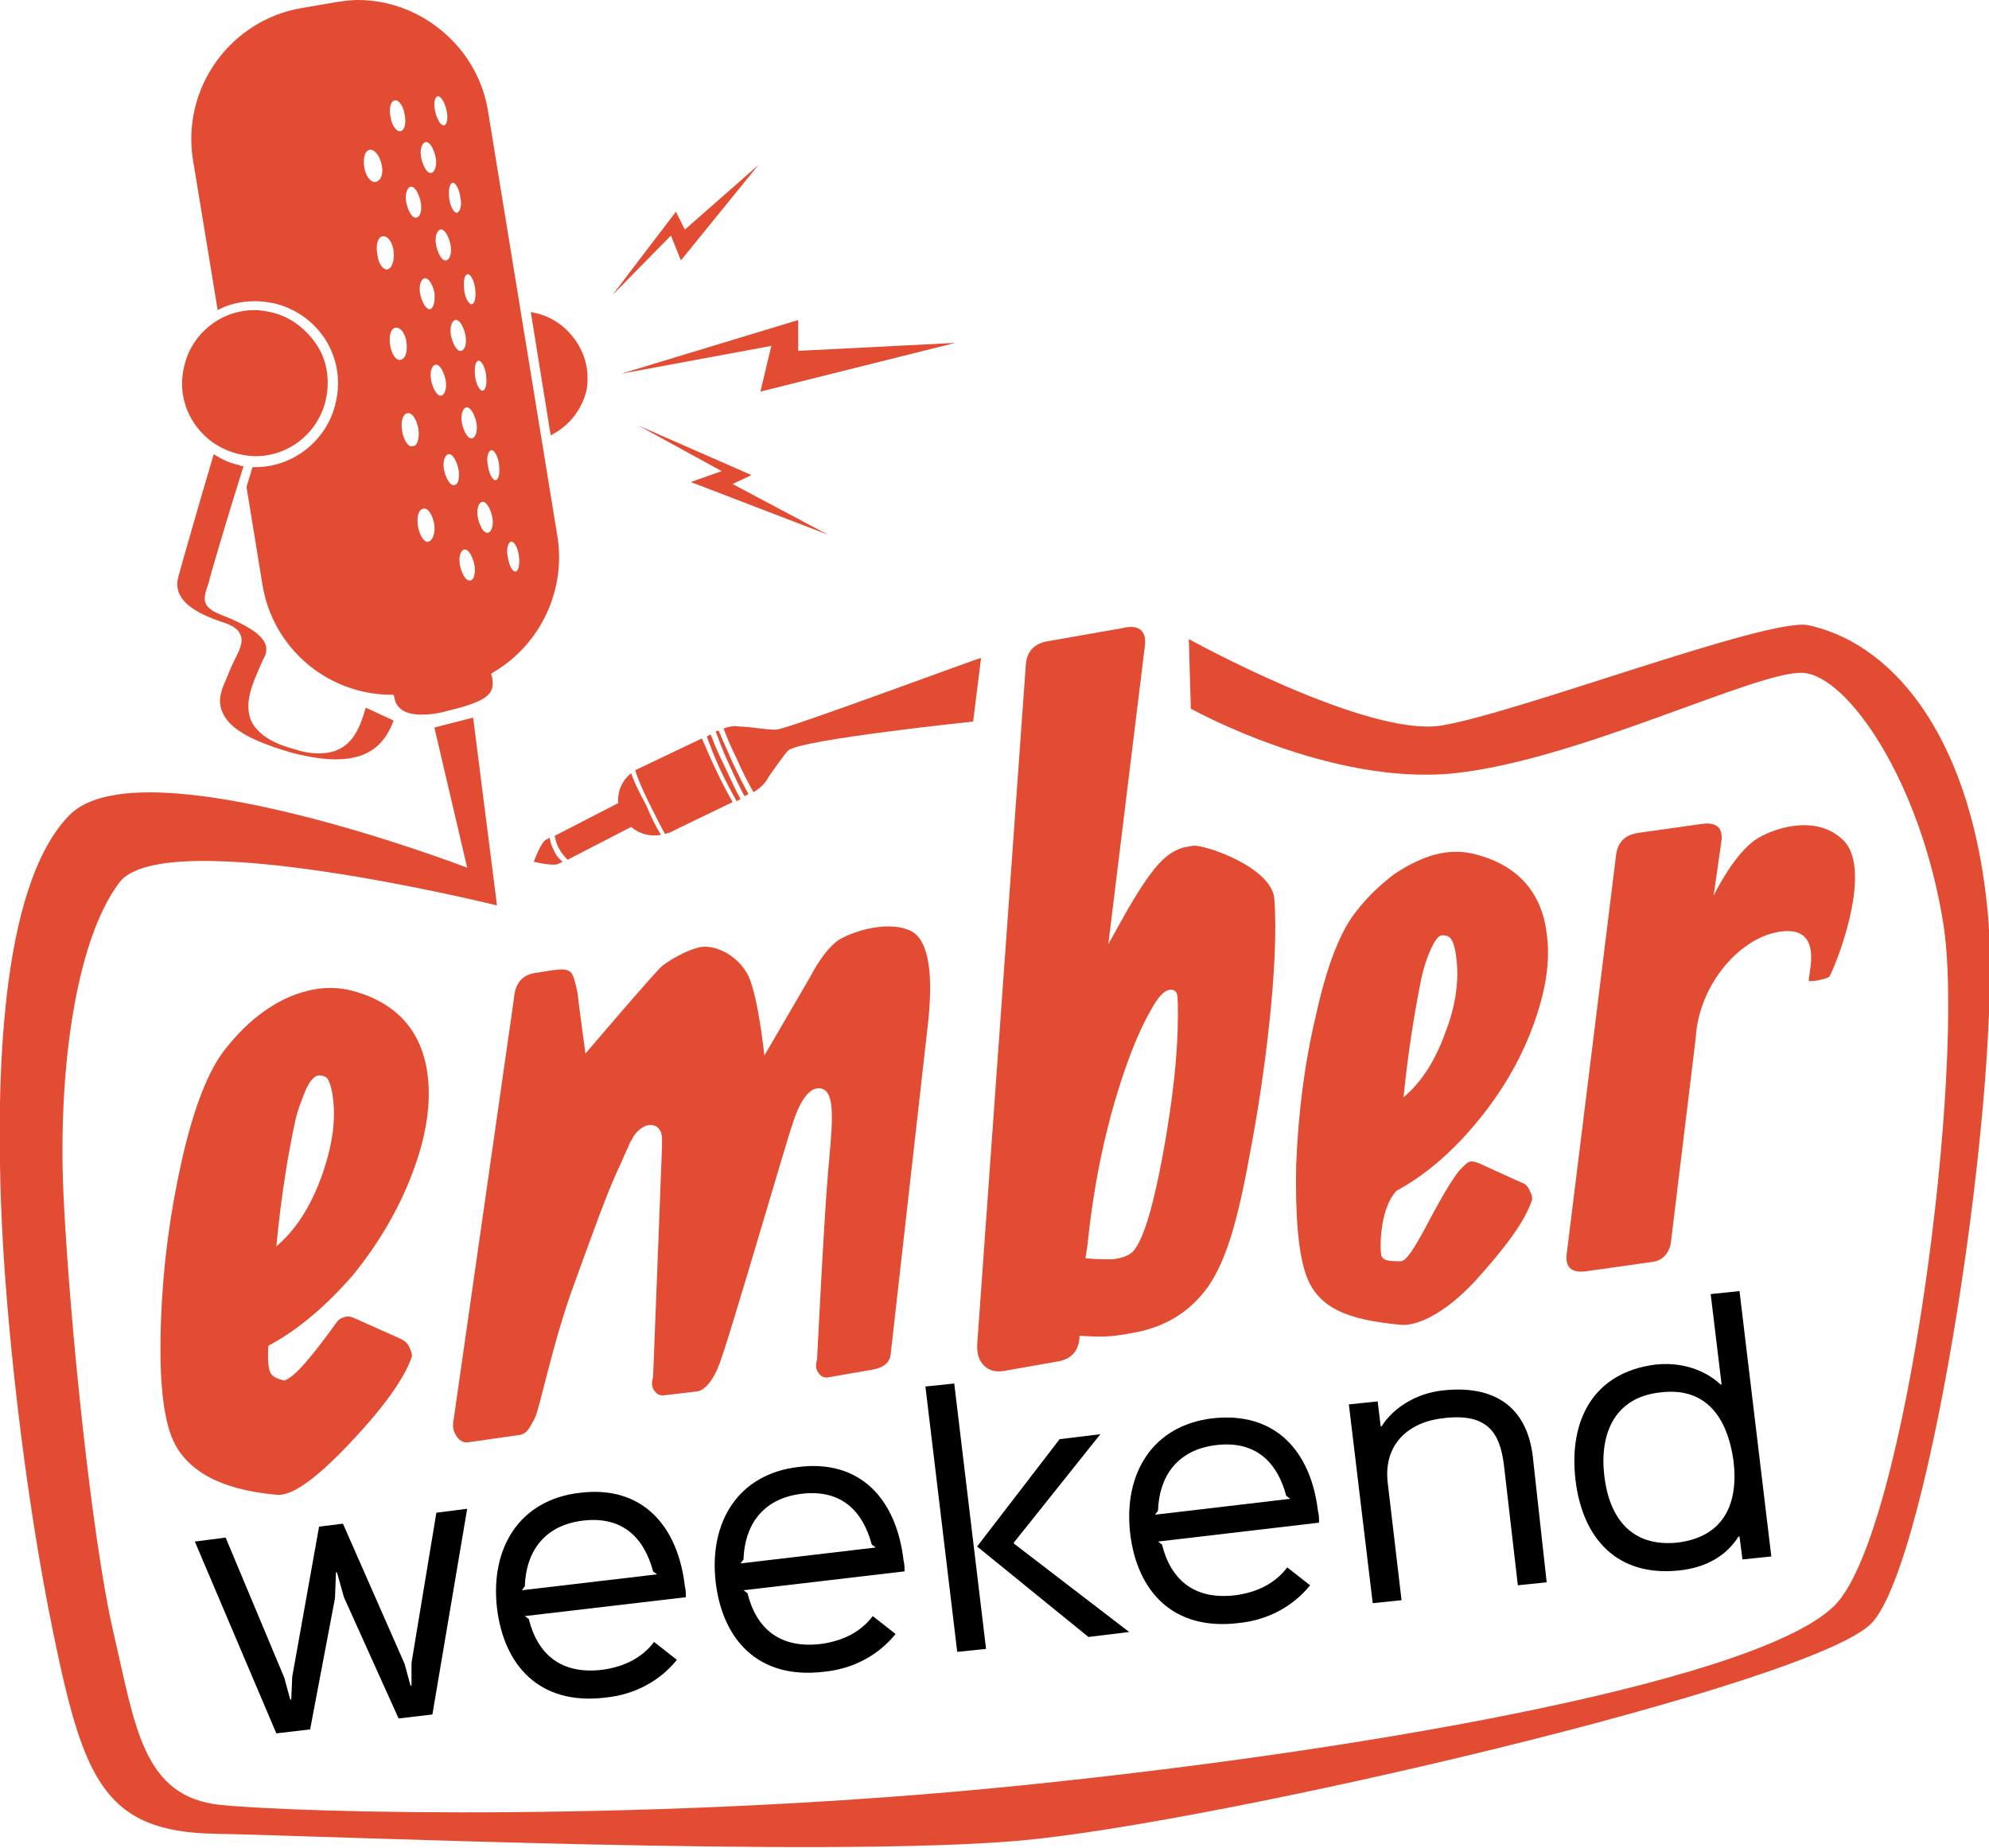 <?xml version="1.0" encoding="utf-8"?>
<!-- Generator: Adobe Illustrator 20.0.0, SVG Export Plug-In . SVG Version: 6.00 Build 0)  -->
<svg version="1.1" id="Layer_1" xmlns="http://www.w3.org/2000/svg" xmlns:xlink="http://www.w3.org/1999/xlink" x="0px" y="0px"
	 viewBox="0 0 200.1 185.9" style="enable-background:new 0 0 200.1 185.9;" xml:space="preserve">
<style type="text/css">
	.st0{fill:#E24C32;}
	.st1{fill:none;stroke:#FFFFFF;stroke-width:0.5;stroke-miterlimit:10;}
	.st2{fill:#FFFFFF;}
</style>
<g>
	<path d="M47,151.8l-3.5,20.7l-3.4,0.4l-5.5-12.2l-0.7-2.5l-0.1,0l-0.1,2.6L31.2,174l-3.4,0.4l-8.2-19.3l3.1-0.4l5.9,14.1l0.6,2.2
		l0.1,0l0.1-2.3l2.7-15.1l2.4-0.3l6.2,14.1l0.6,2.2l0.1,0l0-2.3l2.5-15.1L47,151.8z"/>
	<path d="M69,160.7l-16.2,1.9l0.4,0.3c0.9,3.6,3.3,5.6,7.4,5.1c2.2-0.3,4-1.2,5.2-2.8l2.3,1.8c-1.7,2.1-4.2,3.5-7.2,3.8
		c-6.6,0.8-10.2-3.2-10.9-9c-0.7-6.1,2.3-10.9,8.3-11.6c6.3-0.8,9.9,3.3,10.6,9.4C69,160,69,160.3,69,160.7z M66.1,158.4l-0.4-0.3
		c-0.9-3.4-3.1-5.6-7.1-5.1c-4,0.5-5.7,3.3-5.8,6.6l-0.3,0.4L66.1,158.4z"/>
	<path d="M91,158.1L74.8,160l0.4,0.3c0.9,3.6,3.3,5.6,7.4,5.1c2.2-0.3,4-1.2,5.2-2.8l2.3,1.8c-1.7,2.1-4.2,3.5-7.2,3.8
		c-6.6,0.8-10.2-3.2-10.9-9c-0.7-6.1,2.3-10.9,8.3-11.6c6.3-0.8,9.9,3.3,10.6,9.4C91,157.4,91,157.7,91,158.1z M88.1,155.7l-0.4-0.3
		c-0.9-3.4-3.1-5.6-7.1-5.1c-4,0.5-5.7,3.3-5.8,6.6l-0.3,0.4L88.1,155.7z"/>
	<path d="M99.2,165.9l-2.9,0.3l-3.2-26.7l2.9-0.3L99.2,165.9z M113.6,164.2l-4.1,0.5l-11.2-9.1l8.3-10.8l4.1-0.5l-8.7,10.9l0,0.1
		L113.6,164.2z"/>
	<path d="M132.7,153.2l-16.2,1.9l0.4,0.3c0.9,3.6,3.3,5.6,7.4,5.1c2.2-0.3,4-1.2,5.2-2.8l2.3,1.8c-1.7,2.1-4.2,3.5-7.2,3.8
		c-6.6,0.8-10.2-3.2-10.9-9c-0.7-6.1,2.3-10.9,8.3-11.6c6.3-0.7,9.9,3.3,10.6,9.4C132.7,152.4,132.7,152.7,132.7,153.2z
		 M129.8,150.8l-0.4-0.3c-0.9-3.4-3.1-5.6-7.1-5.1c-4,0.5-5.7,3.3-5.8,6.6l-0.3,0.4L129.8,150.8z"/>
	<path d="M155.6,159.2l-2.9,0.3l-1.4-12.1c-0.4-3.2-1.6-5.3-6.2-4.7c-3.4,0.4-5.9,2.6-5.5,6.4L141,161l-2.9,0.3l-2.4-20l2.9-0.3
		l0.3,2.5l0.1,0c1.2-1.9,3.5-3.3,6.1-3.6c5.3-0.6,8.5,1.7,9.1,6.6L155.6,159.2z"/>
	<path d="M178.2,156.6l-2.9,0.3l-0.3-2.3l-0.1,0c-1.2,1.9-3.2,3.1-5.9,3.4c-6.3,0.7-9.8-3.2-10.5-9.1c-0.7-6,1.8-10.8,8-11.6
		c2.6-0.3,5,0.5,6.6,2l0.1,0l-1.1-9.1l2.9-0.3L178.2,156.6z M167,140.1c-4.6,0.5-6.1,4.2-5.6,8.4s2.7,7.2,7.4,6.7
		c4.7-0.6,6.1-4,5.6-8.2C173.8,142.7,171.7,139.5,167,140.1z"/>
</g>
<polygon class="st0" points="62.5,37.6 80.3,32.2 80.3,35.3 96.1,34.5 76.5,39.4 77.6,34.8 "/>
<polygon class="st0" points="64.2,42.8 75.6,47.8 73.7,48.7 83.3,53.8 69.5,48.5 72.6,47.4 "/>
<polygon class="st0" points="61.6,29.7 68,21.3 68.9,23.1 76.3,16.6 68.5,26.2 67.5,23.7 "/>
<path class="st0" d="M119.6,64.3c0,0,17.9,9.9,25.4,8.7s32.9-10.9,36.9-10.1c9.2,2,16.6,12.2,18.1,29.2s-5.8,65-11.7,71.2
	c-5.9,6.2-66.3,20.2-85.8,21.9s-69.8-0.5-80.9-0.7s-13.2-5.5-16.2-20S0.5,132.3,0.1,121S-0.2,89.3,7,82s40,5.3,40,5.3l-3.3-14.1
	l3.9-1L50,91.1c0,0-33.5-8.3-38-2.3s-6.2,19.4-5.6,31.7s2.8,34.1,5,43.7c2.2,9.4,2.9,16.6,10.8,17.4s43.8,1.8,80.9-2
	c37.1-3.8,74.3-10.8,81.5-18.1s13.2-54.3,10.9-68.6s-9.6-24.9-14.1-25.2c-4.5-0.3-22.6,8.8-35.1,10.1s-26.5-6.5-26.5-6.5L119.6,64.3
	z"/>
<g>
	<path class="st0" d="M58,34.4c-1-1.5-2.4-2.5-4.1-2.9c-0.2,0-0.3-0.1-0.5-0.1l2,12.4c1.8-0.9,3.1-2.5,3.6-4.5
		C59.3,37.6,59,35.9,58,34.4z"/>
	<path class="st0" d="M32.1,75.8c-0.7,0-1.5-0.1-2.4-0.4c-2.3-0.6-3.7-1.5-4.4-2.8c-0.8-1.8,0.1-3.8,0.8-5.4
		c0.2-0.5,0.4-0.9,0.6-1.3c0.3-1,0.1-2.2-4.1-3.9c-2.2-0.8-2.2-1.5-1.8-2.8c0.1-0.2,0.1-0.4,0.2-0.6c0.2-0.9,1.9-6.6,3.5-11.7
		c-0.1,0-0.3,0-0.4-0.1c-1-0.2-1.8-0.6-2.6-1.1c-1.6,5.4-3.4,11.7-3.6,12.5c-0.4,1.8,1,3.2,4.2,4.3c1.3,0.4,1.9,0.8,2.1,1.4
		c0.3,0.7-0.1,1.5-0.6,2.5c-0.3,0.6-0.6,1.3-1,2.3C22,70,22,71,22.5,71.9c0.8,1.6,3.2,2.8,7.1,3.9c1.6,0.4,3,0.6,4.2,0.6
		c3.6,0,5-1.8,5.8-3.9l-2.8-1.3C36.2,73.2,35.4,75.8,32.1,75.8z"/>
	<path class="st0" d="M24.1,45.7c0.5,0.1,1,0.2,1.6,0.2c3.4,0,6.4-2.4,7.1-5.8c0.4-1.9,0.1-3.9-1-5.5c-1.1-1.6-2.7-2.8-4.6-3.2
		c-0.5-0.1-1-0.2-1.6-0.2c-3.4,0-6.4,2.4-7.1,5.8C17.6,40.9,20.1,44.8,24.1,45.7z"/>
	<path class="st0" d="M49.1,11.2C48.1,4.8,42.4,0,36,0c-0.7,0-1.4,0.1-2.1,0.2l-3.5,0.6c-7.2,1.2-12.1,8-11,15.2l2.5,15.2
		c1.1-0.6,2.4-0.9,3.8-0.9c0.6,0,1.2,0.1,1.8,0.2c2.2,0.5,4,1.8,5.2,3.6c1.2,1.9,1.6,4.1,1.1,6.3c-0.8,3.8-4.2,6.6-8.1,6.6
		c-0.1,0-0.2,0-0.3,0c-0.2,0.7-0.4,1.3-0.6,2l1.6,9.8c1,6.3,6.4,11,12.8,11.1l0.4,0l0.1,0.4c0.2,1,1.1,1.6,2.7,1.6
		c0.8,0,1.7-0.1,2.7-0.4c4.2-1,4.7-1.8,4.4-3.4l-0.1-0.3l0.3-0.2c4.7-2.8,7.2-8.2,6.4-13.5L49.1,11.2z M48.1,36.3
		c0.3-0.1,0.7,0.6,0.8,1.4s0,1.5-0.3,1.6c-0.3,0.1-0.7-0.6-0.8-1.4S47.8,36.4,48.1,36.3z M47,27.6c0.3-0.1,0.7,0.6,0.8,1.4
		s0,1.5-0.3,1.6c-0.3,0.1-0.7-0.6-0.8-1.4C46.6,28.4,46.7,27.7,47,27.6z M45.8,32.2c0.4-0.1,0.8,0.6,1,1.4c0.2,0.9,0,1.6-0.4,1.7
		c-0.4,0.1-0.8-0.6-1-1.4S45.4,32.3,45.8,32.2z M44.9,26.2c-0.4,0.1-0.8-0.6-1-1.4s0-1.6,0.4-1.7s0.8,0.6,1,1.4
		C45.5,25.3,45.3,26.1,44.9,26.2z M45.5,18.4c0.3-0.1,0.7,0.6,0.8,1.4c0.2,0.8,0,1.5-0.3,1.6c-0.3,0.1-0.7-0.6-0.8-1.4
		S45.2,18.5,45.5,18.4z M44,9.7c0.3-0.1,0.7,0.5,0.9,1.3s0.1,1.5-0.2,1.6c-0.3,0.1-0.7-0.5-0.9-1.3S43.7,9.8,44,9.7z M42.8,14.3
		c0.4-0.1,0.8,0.6,1,1.4s0,1.6-0.4,1.7c-0.4,0.1-0.8-0.6-1-1.4C42.2,15.2,42.4,14.4,42.8,14.3z M43.3,31.1c-0.4,0.1-0.8-0.6-1-1.4
		s0-1.6,0.4-1.7s0.8,0.6,1,1.4C43.8,30.3,43.6,31,43.3,31.1z M41.3,18.8c0.4-0.1,0.8,0.6,1,1.4c0.2,0.9,0,1.6-0.4,1.7
		c-0.4,0.1-0.8-0.6-1-1.4S40.9,18.9,41.3,18.8z M39.7,10.1c0.4-0.1,0.9,0.6,1,1.4c0.2,0.9,0,1.6-0.4,1.7s-0.9-0.6-1-1.4
		C39.1,10.9,39.3,10.2,39.7,10.1z M36.7,17.1c-0.2-0.9-0.1-1.8,0.4-2c0.5-0.2,1.1,0.5,1.3,1.5c0.2,0.9-0.1,1.6-0.6,1.7
		C37.4,18.4,36.9,17.9,36.7,17.1z M39,27.1c-0.4,0.1-0.9-0.5-1-1.3c-0.2-0.9-0.1-1.8,0.4-2c0.5-0.2,1.1,0.5,1.2,1.5
		C39.7,26.3,39.4,27,39,27.1z M39.3,35c-0.2-0.9-0.1-1.8,0.4-2c0.5-0.2,1.1,0.5,1.2,1.5c0.1,0.9-0.1,1.6-0.6,1.7
		C39.9,36.3,39.5,35.8,39.3,35z M41.5,44.9c-0.4,0.1-0.8-0.5-1-1.3c-0.2-0.9-0.1-1.8,0.4-2c0.5-0.2,1,0.5,1.2,1.6
		C42.2,44.1,42,44.9,41.5,44.9z M43.1,54.5c-0.4,0.1-0.8-0.5-1-1.3c-0.2-0.9-0.1-1.8,0.4-2c0.5-0.2,1,0.5,1.2,1.6
		C43.8,53.7,43.5,54.4,43.1,54.5z M44.4,39.8c-0.4,0.1-0.8-0.6-1-1.4c-0.2-0.9,0-1.6,0.4-1.7c0.4-0.1,0.8,0.6,1,1.4
		S44.8,39.7,44.4,39.8z M45.7,48.8c-0.4,0.1-0.8-0.6-1-1.4s0-1.6,0.4-1.7c0.4-0.1,0.8,0.6,1,1.4C46.3,48,46.1,48.8,45.7,48.8z
		 M47.3,58.4c-0.4,0.1-0.8-0.6-1-1.4c-0.2-0.9,0-1.6,0.4-1.7s0.8,0.6,1,1.4S47.7,58.4,47.3,58.4z M47.5,44.1c-0.4,0.1-0.8-0.6-1-1.4
		s0-1.6,0.4-1.7s0.8,0.6,1,1.4C48.1,43.2,47.9,44,47.5,44.1z M49.1,53.6c-0.4,0.1-0.8-0.6-1-1.4s0-1.6,0.4-1.7s0.8,0.6,1,1.4
		C49.7,52.7,49.5,53.5,49.1,53.6z M49.9,48.3c-0.3,0.1-0.7-0.6-0.8-1.4c-0.2-0.8,0-1.5,0.3-1.6c0.3-0.1,0.7,0.6,0.8,1.4
		S50.2,48.2,49.9,48.3z M51.9,57.5c-0.3,0.1-0.7-0.6-0.8-1.4c-0.2-0.8,0-1.5,0.3-1.6c0.3-0.1,0.7,0.6,0.8,1.4
		C52.3,56.7,52.2,57.4,51.9,57.5z"/>
</g>
<g>
	<path class="st0" d="M72.3,73.5L72,73.6c0.3,0.8,0.7,1.9,1.3,3.2c0.6,1.3,1.1,2.4,1.6,3.3l0.4-0.2c-0.5-0.9-1.1-2.1-1.7-3.4
		C73.1,75.3,72.6,74.3,72.3,73.5z"/>
	<path class="st0" d="M71.5,73.9l-0.4,0.2c0.3,0.8,0.7,1.9,1.3,3.2c0.6,1.3,1.2,2.4,1.7,3.3l0.4-0.2c-0.5-0.9-1-2-1.6-3.3
		C72.2,75.7,71.8,74.7,71.5,73.9z"/>
	<path class="st0" d="M63.5,77.8c-0.9,0.7-1.4,1.8-1.3,3l-6.4,3.3c0.1,0.4,0.2,0.9,0.4,1.2c0.2,0.4,0.5,0.8,0.9,1.2l6.4-3.3
		c0.8,0.7,1.9,1,3,0.8c-0.5-0.8-1-1.8-1.5-3C64.3,79.7,63.8,78.7,63.5,77.8z"/>
	<path class="st0" d="M70.6,74.3l-6.5,3.1c-0.1,0-0.1,0.1-0.2,0.1c0.3,0.9,0.7,1.9,1.4,3.3c0.6,1.2,1.1,2.2,1.6,3.1
		c0.1,0,0.3-0.1,0.4-0.1l6.4-3.1c-0.5-0.9-1.1-2-1.7-3.3C71.4,76.2,71,75.1,70.6,74.3z"/>
	<path class="st0" d="M78.2,73.4c-0.7,0.1-2.7-0.3-3.8-0.3c-0.5-0.1-1.1,0-1.6,0.2c0.3,0.8,0.7,1.8,1.3,3c0.6,1.4,1.2,2.5,1.7,3.4
		c0.7-0.4,1.2-0.9,1.5-1.5c0.7-1,1.6-2.3,2-2.7c1.3-1.1,18.6-2.9,18.6-2.9l0.8-6.4C98.7,66.1,80.2,73,78.2,73.4z"/>
	<path class="st0" d="M55.7,85.5c-0.2-0.3-0.3-0.7-0.4-1.2l-0.4,0.2c-0.5,0.3-1.2,2.2-1.2,2.2s2,0.5,2.5,0.2l0.4-0.2
		C56.2,86.4,55.9,86,55.7,85.5z"/>
</g>
<path class="st0" d="M27,135.4c-0.1,1.4,0,2.3,0.2,2.7c0.2,0.4,0.6,0.6,1.4,0.8c1-0.3,2.7-2.3,5.3-5.9c0.2-0.3,0.5-0.4,0.8-0.5
	c0.3-0.1,0.7,0,0.9,0.1l4.7,2.1c0.4,0.2,0.7,0.4,0.9,0.9c0.2,0.4,0.3,0.8,0.2,1c-0.8,2.2-2.8,5-6.2,8.6c-3.4,3.6-5.8,5.3-7.3,5.2
	c-5.8-0.5-9.4-2.5-10.7-6c-0.9-2.5-1.2-6.4-1-11.7c0.2-5.3,0.9-10.7,2.1-16c1.2-5.3,2.7-9.1,4.4-11.2c1.2-1.5,2.4-2.7,3.8-3.7
	c1.4-1,2.8-1.7,4.4-2.1c1.5-0.4,3.1-0.4,4.6,0c4.4,1.2,6.9,4,7.5,8.3c0.4,3-0.1,6.3-1.5,10c-1.4,3.7-3.4,7.1-6,10.3
	C32.8,131.4,30,133.8,27,135.4z M27.8,125.4c1.9-1.6,3.4-3.9,4.5-6.9c1.1-3,1.5-5.7,1.2-8c-0.1-0.9-0.3-1.5-0.5-1.9
	c-0.2-0.3-0.5-0.4-1-0.4c-0.4,0.1-0.9,0.6-1.3,1.6s-0.8,2-1,3C29,116,28.3,120.2,27.8,125.4z"/>
<path class="st0" d="M58.9,106c0,0,6.9-8.1,7.7-8.8c0.9-0.7,2.5-1.6,3.8-1.9c1.4-0.3,3.8,0.7,4.9,2.9c1,2.2,1.6,8,1.6,8l4.6-7.9
	c0.9-1.7,1.8-2.9,2.7-3.6c0.9-0.7,4.7-2.2,7.3-1.1s2.1,6.8,1.9,9l-3.8,33.7c-0.1,0.8-0.7,1.3-1.8,1.5l-4.6,0.8
	c-0.3,0-0.6-0.1-0.8-0.4c-0.3-0.3-0.4-0.8-0.2-1.4c0,0,0.7-14.2,1.1-18.8c0.4-4.7,0.9-8.3-0.8-8.5c-1.7-0.2-2.7,3.4-2.8,3.7
	c-0.2,0.3-6.8,23.1-7.4,24.2c-0.3,0.9-1.2,2.5-2.2,2.6l-3.4,0.4c-0.3,0-0.6-0.1-0.8-0.4c-0.3-0.3-0.4-0.8-0.2-1.4
	c0,0,0.9-22.9,0.9-23.2c0-0.3,0-0.6,0-0.9c0-0.3-0.1-0.5-0.1-0.6c-0.1-0.1-0.3-0.8-1.2-0.7c-0.9,0.1-1.6,1.1-1.7,1.4
	c-0.2,0.3-0.3,0.5-0.4,0.8c-0.1,0.2-0.3,0.6-0.5,1.1c-0.2,0.5-0.4,0.9-0.5,1.1c-1.2,2.6-2.7,6.8-4.8,12.6c-2,5.8-3.1,11.5-3.6,12.5
	c-0.6,1.1-0.8,1.6-1.7,1.7l-4.9,0.7c-0.5,0.1-0.9-0.1-1.2-0.5c-0.3-0.4-0.5-0.9-0.4-1.5l6.1-42.6c0.1-1.5,0.8-2.4,2.1-2.6l1.9-0.3
	c1-0.1,1.3-0.1,1.7,0.2c0.3,0.3,0.5,1.1,0.7,2.1C58.2,100.9,58.9,106,58.9,106z"/>
<path class="st0" d="M115.2,64.8L111.5,95l1.5-2.7c1.4-2.5,2.6-4.3,3.5-5.3c0.9-1,1.8-1.6,2.9-1.8l0.6-0.1c1-0.2,7.9,2.1,8.2,5.3
	c0.5,6.6-1,18.2-2.5,25.9c-1.4,7.8-2.8,11.8-5,14.2c-1.7,1.9-3.9,3.1-6.7,3.6c-2.6,0.5-3.4,0.4-5.4,0.3l0,0.2
	c-0.1,1.4-0.9,2.2-2.3,2.4l-5.1,0.9c-1,0.2-1.7,0-2.2-0.5c-0.5-0.5-0.7-1.1-0.7-2l4.9-68.5c0.1-1.4,0.9-2.2,2.3-2.4l7.4-1.3
	C114.5,62.8,115.3,63.4,115.2,64.8z M109.2,126.6c1,0.1,1.9,0.1,2.7,0.1c0.9-0.1,1.5-0.3,2-0.7c1.1-1.1,2.1-4.5,3.1-9.9
	c1-5.5,1.5-10.1,1.5-13.9c0-1.1,0-1.9-0.1-2.2c-0.1-0.3-0.4-0.5-0.8-0.4c-0.5,0.1-1.1,0.7-1.8,2c-0.7,1.2-1.5,2.9-2.3,5.1
	c-2,5.5-3.4,11.7-4.1,18.6L109.2,126.6z"/>
<path class="st0" d="M140.5,119.8c-1.8,1.9-1.7,6.3-1.5,6.6c0.2,0.4,0.6,0.5,1.9,0.5c1.2,0,3.3-5.6,5.8-9c0.2-0.2,0.8-0.9,1.1-1
	c0.3-0.1,0.6,0,0.9,0.1l4.4,2c0.4,0.1,0.6,0.4,0.8,0.8c0.2,0.4,0.3,0.7,0.2,1c-0.7,2.1-2.7,4.8-5.8,8.2c-3.2,3.4-5.9,4.4-7.3,4.3
	c-5.5-0.5-8.4-1.7-9.6-5c-0.8-2.3-1.1-6-1-11.1c0.2-5,0.8-10.1,2-15.1c1.1-5,2.5-8.6,4.2-10.6c1.1-1.4,2.3-2.5,3.6-3.5
	c1.3-0.9,2.7-1.6,4.1-2c1.5-0.4,2.9-0.4,4.3,0c4.1,1.1,6.5,3.8,7,7.9c0.4,2.8-0.1,5.9-1.4,9.4c-1.3,3.5-3.2,6.7-5.7,9.7
	C146,116,143.3,118.3,140.5,119.8z M141.2,110.4c1.8-1.5,3.2-3.7,4.2-6.5c1.1-2.8,1.4-5.4,1.1-7.6c-0.1-0.9-0.3-1.5-0.5-1.8
	c-0.2-0.3-0.5-0.4-0.9-0.4s-0.8,0.6-1.2,1.5s-0.7,1.9-0.9,2.8C142.4,101.4,141.7,105.4,141.2,110.4z"/>
<path class="st0" d="M172.4,90.1c0.8-1.6,2.6-4.7,4.5-5.8s5.9-2.3,8.5,0.2c3.3,3.1-1.1,13.6-1.4,13.8c-0.3,0.2-1.7,0.5-2,0.4
	c-0.3-0.1,1.7-5.4-2.6-5c-4.3,0.4-8.5,5.4-8.8,10.7l-2.5,20.6c-0.2,1.2-0.9,1.9-2.1,2l-6.4,0.9c-1.4,0.2-2.1-0.3-2-1.6l5-40.4
	c0.2-1.2,0.9-1.9,2.2-2.1l6.4-0.9c1.4-0.2,2.1,0.3,2,1.6L172.4,90.1z"/>
</svg>
